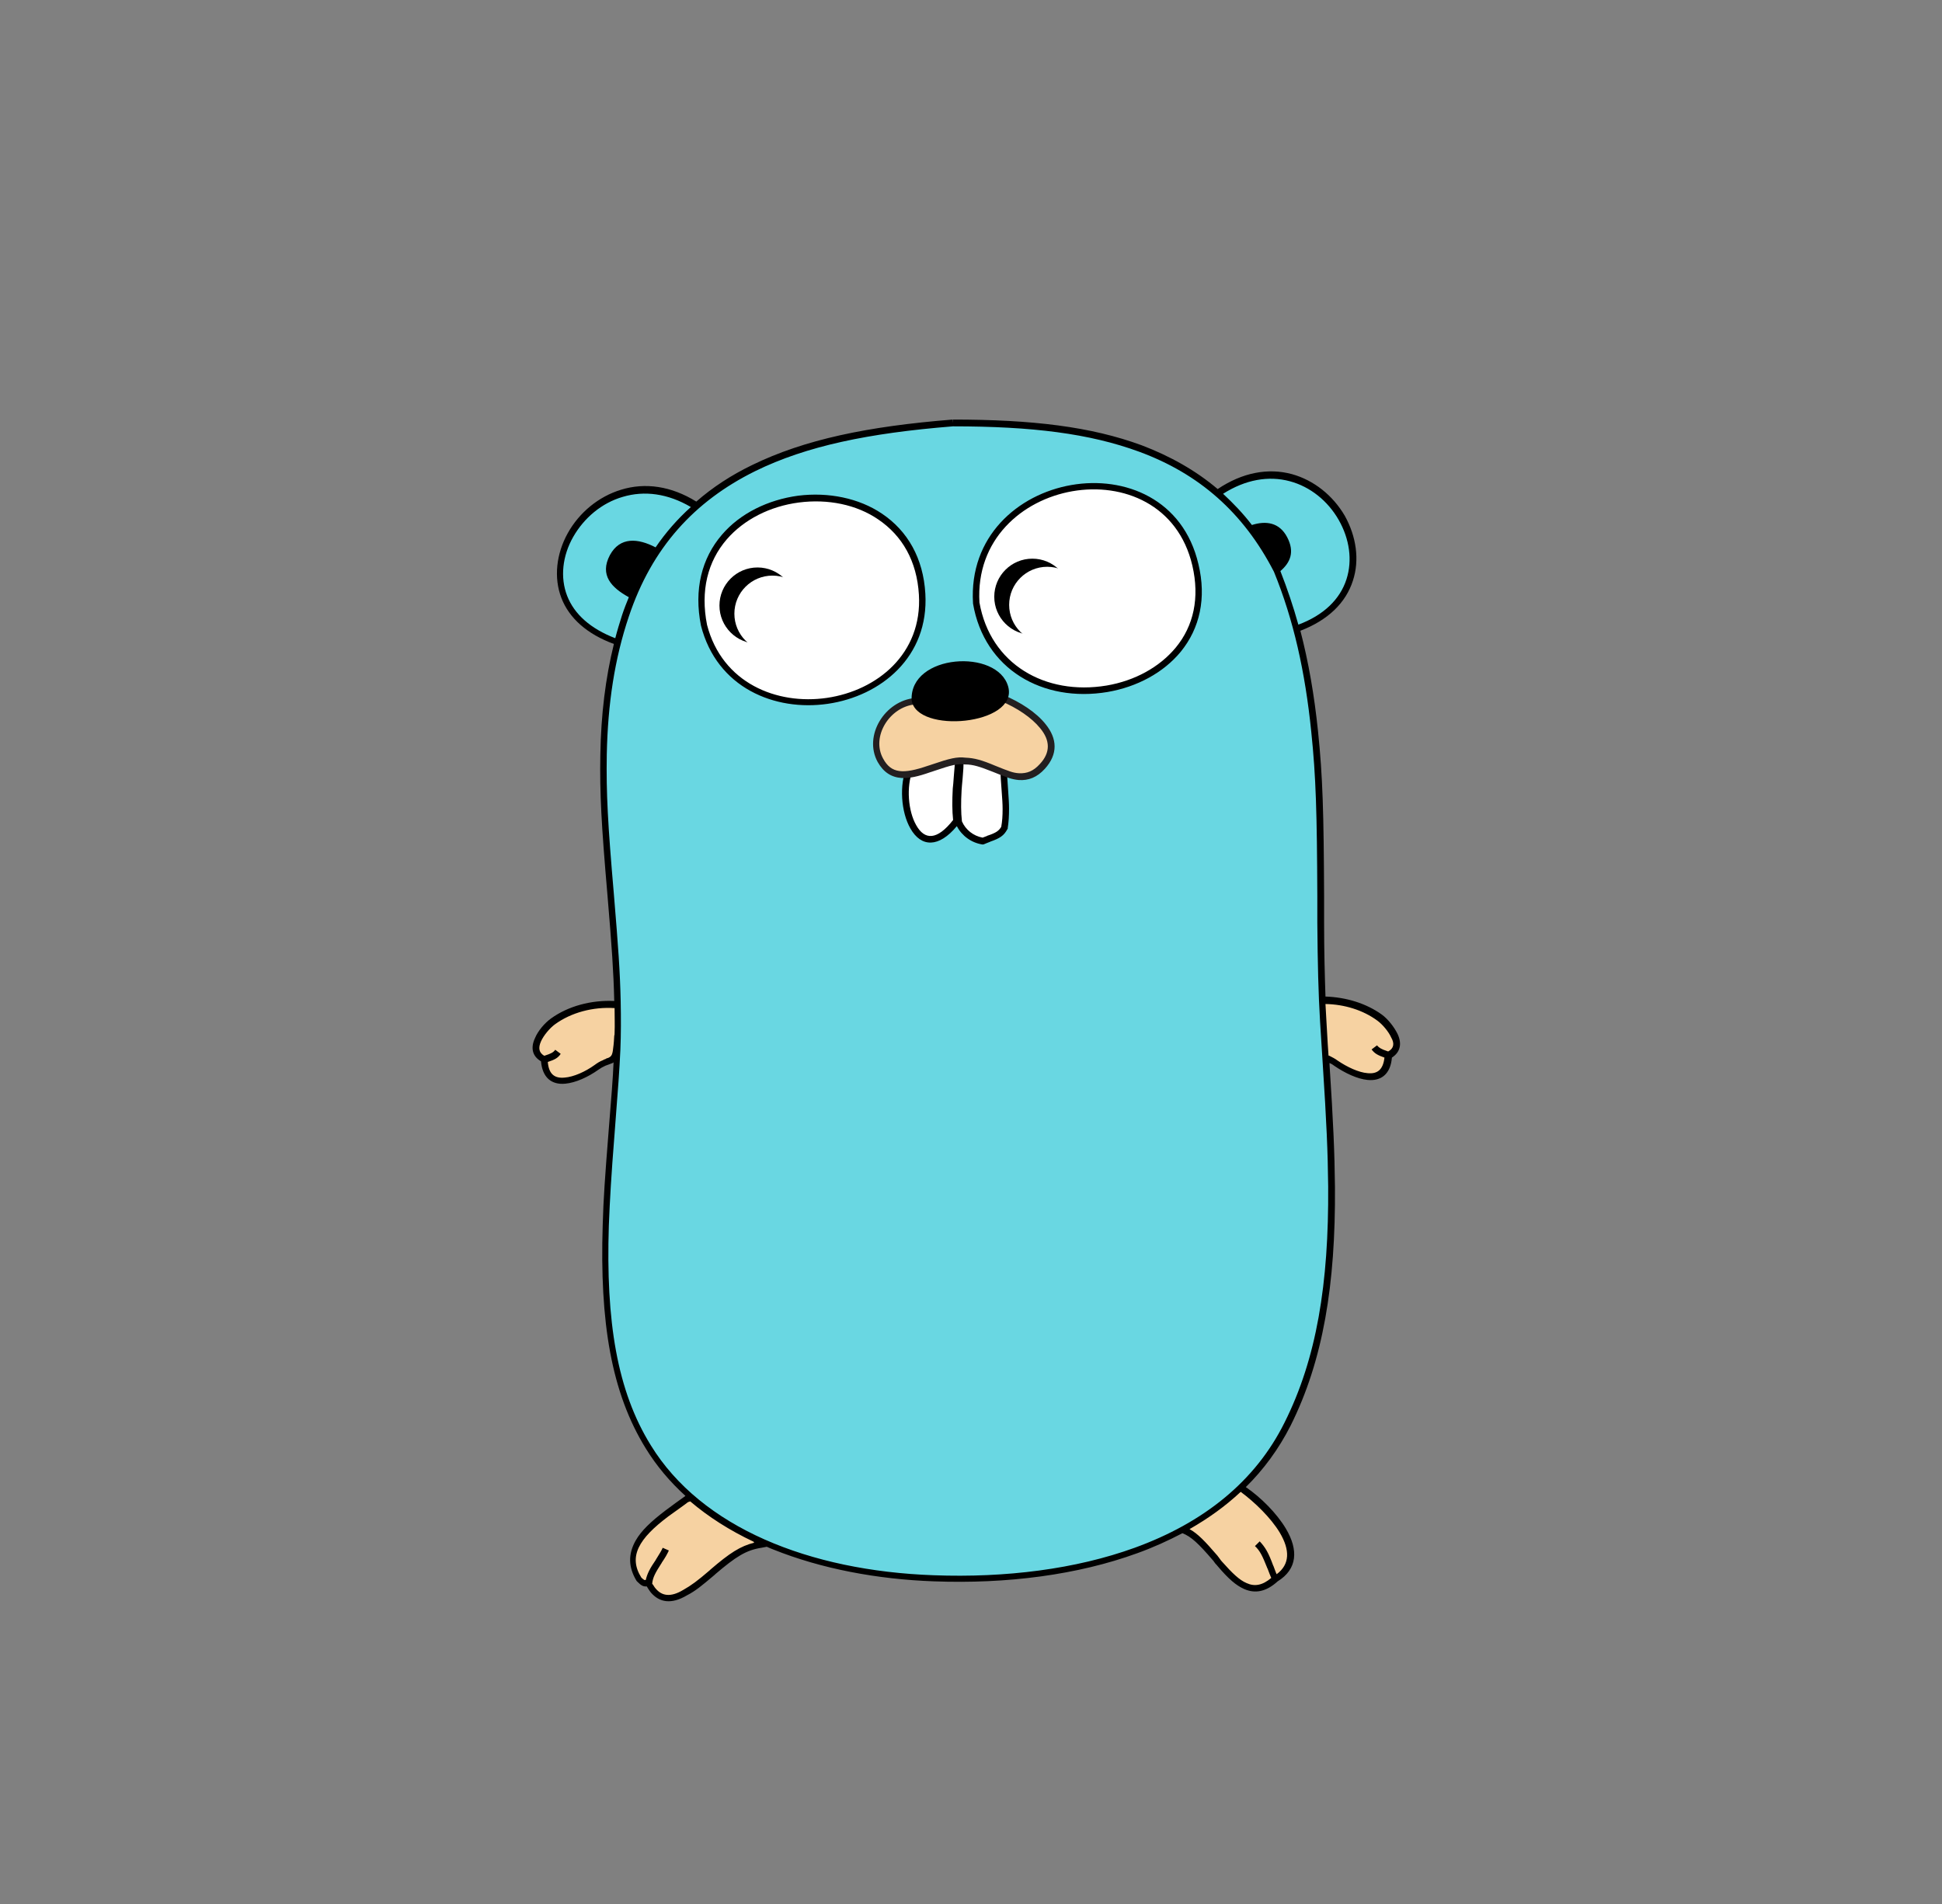 <?xml version="1.0" encoding="UTF-8"?>
<svg width="51px" height="50px" viewBox="0 0 51 50" version="1.1" xmlns="http://www.w3.org/2000/svg" xmlns:xlink="http://www.w3.org/1999/xlink">
    <rect x="0" y="0" width="51" height="50" fill="#808080" stroke="none"/>
    <!-- Generator: Sketch 46.2 (44496) - http://www.bohemiancoding.com/sketch -->
    <title>go-logo@1x</title>
    <desc>Created with Sketch.</desc>
    <defs></defs>
    <g id="Habitat-SaaS-Home-&amp;-Pricing/desktop" stroke="none" stroke-width="1" fill="none" fill-rule="evenodd">
        <g id="Habitat-Web-SaaS-Message-Home-(desktop)-V4" transform="translate(-1026, -738)" fill-rule="nonzero">
            <g id="go" style="mix-blend-mode: luminosity;" transform="translate(1025.624, 738)">
                <g id="go-lang" style="mix-blend-mode: luminosity;">
                    <g id="gopher" transform="translate(14.326, 11)">
                        <path d="M0.329,16.817 C0.374,17.734 1.291,17.307 1.7,17.022 C2.092,16.746 2.208,16.977 2.243,16.443 C2.27,16.087 2.306,15.74 2.288,15.384 C1.692,15.33 1.051,15.473 0.561,15.829 C0.303,16.007 -0.16,16.595 0.329,16.817 L0.329,16.817 Z M18.607,28.088 C19.31,28.524 20.601,29.842 19.541,30.483 C18.526,31.409 17.957,29.459 17.066,29.192 C17.449,28.667 17.93,28.186 18.607,28.088 Z M6.018,29.575 C5.19,29.699 4.727,30.447 4.033,30.83 C3.383,31.213 3.134,30.705 3.08,30.599 C2.982,30.554 2.991,30.643 2.831,30.483 C2.226,29.53 3.454,28.836 4.095,28.364 C4.985,28.186 5.546,28.96 6.018,29.575 L6.018,29.575 Z M22.515,16.701 C22.47,17.618 21.553,17.191 21.144,16.906 C20.752,16.63 20.636,16.862 20.601,16.327 C20.574,15.971 20.538,15.624 20.556,15.268 C21.153,15.215 21.794,15.357 22.283,15.713 C22.533,15.891 23.005,16.479 22.515,16.701 L22.515,16.701 Z" id="Shape" fill="#F6D2A2"></path>
                        <path d="M20.084,5.52 C23.263,4.398 20.779,0.045 18.01,1.967 C16.194,0.41 13.692,0.125 11.066,0.125 C8.493,0.33 6.045,0.801 4.336,2.297 C1.576,0.516 -0.97,4.79 2.27,5.867 C1.362,9.392 2.395,12.989 2.252,16.577 C2.119,19.8 1.273,24.117 3.062,27.011 C4.585,29.486 7.861,30.367 10.559,30.465 C14.004,30.59 18.179,29.744 19.853,26.405 C21.455,23.227 21.01,19.265 20.805,15.838 C20.601,12.375 20.984,8.858 20.084,5.52 L20.084,5.52 Z" id="Shape" fill="#69D7E2"></path>
                        <path d="M22.755,16.158 C22.666,15.971 22.497,15.758 22.337,15.642 C21.927,15.348 21.402,15.188 20.859,15.17 C20.841,14.618 20.823,14.013 20.823,13.247 L20.823,12.553 C20.814,10.363 20.788,9.401 20.663,8.199 C20.565,7.256 20.414,6.383 20.2,5.564 C20.921,5.288 21.393,4.834 21.58,4.247 C21.758,3.704 21.669,3.089 21.367,2.546 C21.055,2.012 20.556,1.611 19.978,1.451 C19.354,1.282 18.678,1.407 18.028,1.843 C17.449,1.353 16.782,0.979 16.034,0.694 C14.707,0.205 13.167,0.018 11.075,0.018 L11.075,0.107 L11.066,0.018 C8.831,0.196 7.176,0.543 5.805,1.211 C5.253,1.478 4.763,1.798 4.336,2.172 C3.677,1.763 2.991,1.665 2.359,1.861 C1.772,2.039 1.264,2.457 0.961,3 C0.659,3.543 0.588,4.167 0.792,4.701 C0.997,5.235 1.469,5.653 2.172,5.911 C1.95,6.811 1.834,7.763 1.816,8.814 C1.798,9.838 1.843,10.657 2.003,12.508 C2.119,13.888 2.163,14.52 2.181,15.286 C1.576,15.259 0.97,15.42 0.516,15.749 C0.356,15.865 0.178,16.069 0.098,16.265 C-0.018,16.515 0.027,16.737 0.258,16.871 C0.294,17.298 0.534,17.494 0.899,17.458 C1.166,17.432 1.487,17.289 1.763,17.093 C1.821,17.051 1.884,17.015 1.95,16.986 C1.976,16.977 1.994,16.969 2.021,16.96 C2.021,16.96 2.074,16.942 2.092,16.933 C2.119,16.924 2.146,16.915 2.163,16.897 C2.146,17.316 2.11,17.752 2.03,18.749 C1.941,19.871 1.896,20.485 1.878,21.171 C1.798,23.717 2.101,25.569 3.009,27.037 C3.294,27.5 3.641,27.91 4.051,28.284 C3.971,28.337 3.632,28.587 3.525,28.667 C3.152,28.952 2.893,29.192 2.742,29.459 C2.546,29.806 2.546,30.153 2.769,30.518 L2.778,30.527 L2.787,30.536 C2.884,30.634 2.938,30.661 3.009,30.661 L3.036,30.661 C3.045,30.679 3.054,30.688 3.063,30.705 C3.089,30.75 3.116,30.786 3.143,30.821 C3.365,31.079 3.677,31.142 4.095,30.892 C4.318,30.777 4.478,30.643 4.816,30.358 L4.834,30.34 C5.377,29.877 5.644,29.708 6.045,29.646 L6.187,29.619 C6.241,29.646 6.294,29.664 6.356,29.69 C7.621,30.198 9.089,30.474 10.576,30.527 C12.499,30.599 14.351,30.358 15.918,29.788 C16.336,29.637 16.728,29.459 17.102,29.263 C17.333,29.352 17.529,29.539 17.903,29.975 C17.921,29.993 17.921,29.993 17.93,30.011 C17.948,30.029 17.948,30.038 17.957,30.047 C17.974,30.073 18.001,30.091 18.019,30.118 C18.313,30.465 18.509,30.634 18.731,30.732 C19.025,30.857 19.31,30.794 19.604,30.527 C20.12,30.207 20.156,29.708 19.817,29.139 C19.577,28.738 19.159,28.319 18.767,28.052 C19.23,27.598 19.63,27.055 19.942,26.441 C20.797,24.732 21.126,22.738 21.108,20.174 C21.099,19.265 21.064,18.473 20.966,16.96 L20.966,16.915 C21.01,16.933 21.055,16.96 21.099,16.995 C21.375,17.182 21.696,17.334 21.963,17.36 C22.328,17.396 22.568,17.2 22.604,16.773 C22.826,16.63 22.871,16.408 22.755,16.158 L22.755,16.158 Z M19.924,1.638 C20.458,1.781 20.921,2.154 21.206,2.653 C21.491,3.152 21.571,3.712 21.411,4.211 C21.242,4.736 20.815,5.155 20.147,5.404 C20.014,4.927 19.856,4.458 19.675,3.997 C19.933,3.775 20.058,3.499 19.853,3.107 C19.648,2.715 19.292,2.671 18.927,2.787 C18.696,2.484 18.438,2.217 18.17,1.967 C18.758,1.594 19.363,1.487 19.924,1.638 L19.924,1.638 Z M0.944,4.647 C0.757,4.166 0.819,3.597 1.104,3.098 C1.389,2.6 1.852,2.208 2.404,2.048 C2.974,1.878 3.588,1.959 4.193,2.315 C3.843,2.629 3.532,2.985 3.267,3.374 C2.804,3.134 2.333,3.089 2.066,3.579 C1.79,4.104 2.11,4.434 2.564,4.683 C2.502,4.834 2.439,4.994 2.386,5.155 C2.324,5.35 2.261,5.555 2.208,5.76 C1.558,5.511 1.131,5.128 0.944,4.647 L0.944,4.647 Z M2.021,16.782 C2.012,16.782 1.959,16.799 1.959,16.808 C1.932,16.817 1.905,16.826 1.879,16.844 C1.807,16.871 1.736,16.915 1.665,16.968 C1.416,17.147 1.113,17.28 0.881,17.298 C0.614,17.325 0.463,17.209 0.436,16.888 C0.623,16.826 0.703,16.782 0.775,16.675 L0.632,16.568 C0.579,16.639 0.525,16.666 0.365,16.719 C0.356,16.719 0.356,16.719 0.347,16.728 C0.205,16.648 0.178,16.523 0.258,16.345 C0.33,16.185 0.49,15.998 0.623,15.9 C1.051,15.589 1.62,15.437 2.19,15.473 C2.19,15.695 2.199,15.918 2.19,16.132 C2.19,16.158 2.19,16.176 2.181,16.203 C2.172,16.327 2.172,16.381 2.163,16.443 C2.137,16.701 2.119,16.737 2.021,16.782 L2.021,16.782 Z M4.71,30.216 L4.692,30.234 C4.362,30.518 4.202,30.634 3.997,30.75 C3.659,30.955 3.428,30.91 3.267,30.714 C3.241,30.687 3.223,30.652 3.205,30.625 C3.196,30.616 3.187,30.599 3.178,30.59 L3.178,30.581 C3.196,30.42 3.259,30.305 3.419,30.055 C3.428,30.046 3.428,30.046 3.428,30.038 C3.526,29.895 3.57,29.815 3.615,29.717 L3.454,29.646 C3.419,29.726 3.374,29.797 3.285,29.94 C3.276,29.949 3.276,29.949 3.276,29.958 C3.116,30.189 3.045,30.331 3.009,30.492 L3,30.492 L2.973,30.492 C2.956,30.483 2.929,30.465 2.893,30.429 C2.546,29.877 2.822,29.406 3.606,28.818 C3.704,28.747 4.033,28.515 4.122,28.444 C4.14,28.444 4.158,28.435 4.175,28.426 C4.656,28.836 5.217,29.192 5.84,29.486 C5.84,29.495 5.849,29.504 5.858,29.512 C5.493,29.601 5.208,29.788 4.71,30.216 L4.71,30.216 Z M19.657,29.245 C19.933,29.708 19.924,30.082 19.577,30.34 C19.55,30.287 19.533,30.225 19.497,30.136 C19.497,30.127 19.497,30.127 19.488,30.118 C19.363,29.779 19.283,29.637 19.132,29.477 L19.007,29.601 C19.141,29.726 19.203,29.86 19.328,30.171 C19.328,30.18 19.328,30.18 19.337,30.189 C19.381,30.305 19.408,30.376 19.435,30.438 C19.203,30.634 18.998,30.67 18.785,30.572 C18.598,30.492 18.42,30.322 18.135,30.002 C18.117,29.984 18.099,29.958 18.081,29.931 C18.073,29.922 18.064,29.913 18.055,29.895 C18.037,29.877 18.037,29.877 18.028,29.86 C17.699,29.477 17.503,29.272 17.289,29.156 C17.788,28.871 18.233,28.551 18.633,28.177 C19.007,28.453 19.426,28.862 19.657,29.245 L19.657,29.245 Z M19.782,26.361 C19.016,27.901 17.663,28.987 15.847,29.646 C14.298,30.207 12.464,30.438 10.568,30.367 C7.3,30.251 4.469,29.112 3.143,26.957 C2.253,25.524 1.959,23.699 2.039,21.188 C2.066,20.503 2.101,19.889 2.19,18.767 C2.288,17.503 2.315,17.138 2.342,16.568 C2.359,16.158 2.359,15.74 2.35,15.295 C2.333,14.511 2.288,13.888 2.172,12.49 C2.012,10.639 1.968,9.829 1.985,8.814 C2.012,7.478 2.19,6.303 2.564,5.19 C3.169,3.383 4.282,2.163 5.885,1.371 C7.229,0.712 8.858,0.374 11.075,0.196 C13.149,0.196 14.663,0.383 15.971,0.864 C17.538,1.442 18.704,2.457 19.506,4.015 C20.022,5.279 20.325,6.641 20.485,8.208 C20.61,9.401 20.636,10.363 20.645,12.544 L20.645,13.238 C20.654,14.315 20.672,15.072 20.717,15.829 C20.734,16.123 20.743,16.247 20.788,16.951 C20.886,18.464 20.921,19.248 20.93,20.156 C20.948,22.711 20.627,24.678 19.782,26.361 L19.782,26.361 Z M22.506,16.612 C22.497,16.612 22.488,16.603 22.479,16.603 C22.319,16.55 22.266,16.514 22.212,16.452 L22.07,16.559 C22.15,16.666 22.23,16.71 22.408,16.773 C22.373,17.093 22.221,17.209 21.963,17.182 C21.732,17.164 21.429,17.022 21.18,16.853 C21.108,16.799 21.037,16.764 20.966,16.728 C20.957,16.728 20.948,16.719 20.939,16.719 C20.904,16.23 20.904,16.105 20.886,15.847 L20.859,15.366 C21.358,15.375 21.847,15.526 22.221,15.802 C22.355,15.9 22.515,16.087 22.586,16.247 C22.675,16.399 22.657,16.532 22.506,16.612 L22.506,16.612 Z" id="Shape" fill="#000000"></path>
                        <path d="M12.416,9.306 C12.425,9.76 12.514,10.258 12.434,10.739 C12.309,10.971 12.077,10.998 11.873,11.086 C11.588,11.042 11.347,10.855 11.232,10.588 C11.16,10.045 11.249,9.528 11.276,8.985 C11.276,8.968 11.614,8.994 11.917,9.083 C12.175,9.163 12.416,9.297 12.416,9.306 L12.416,9.306 Z M9.896,9.342 C9.647,10.285 10.226,11.825 11.178,10.561 C11.107,10.027 11.187,9.511 11.214,8.985 C11.223,8.941 9.905,9.279 9.896,9.342 L9.896,9.342 Z" id="Shape" fill="#FFFFFF"></path>
                        <path d="M12.523,9.724 C12.505,9.457 12.496,9.35 12.496,9.217 L12.496,9.155 L12.434,9.137 L11.312,8.79 L11.312,8.727 L11.196,8.754 L11.187,8.754 L11.187,8.763 L9.923,9.083 L9.878,9.092 L9.861,9.137 C9.665,9.609 9.709,10.321 9.959,10.757 C10.243,11.256 10.706,11.264 11.178,10.695 C11.312,10.952 11.56,11.131 11.846,11.176 L11.873,11.176 L11.899,11.167 C11.935,11.149 11.971,11.14 12.033,11.113 C12.042,11.113 12.042,11.113 12.051,11.104 C12.309,11.015 12.416,10.944 12.505,10.775 L12.514,10.766 L12.514,10.748 C12.54,10.588 12.549,10.419 12.549,10.232 C12.549,10.098 12.54,9.974 12.523,9.724 L12.523,9.724 Z M11.098,9.395 C11.089,9.555 11.08,9.618 11.071,9.707 C11.054,10.036 11.054,10.285 11.08,10.534 C10.662,11.069 10.333,11.069 10.11,10.668 C9.896,10.294 9.852,9.662 10.012,9.244 L11.134,8.959 C11.125,9.074 11.116,9.19 11.098,9.395 L11.098,9.395 Z M12.344,10.713 C12.282,10.819 12.202,10.873 11.988,10.944 C11.979,10.944 11.979,10.944 11.971,10.953 C11.917,10.971 11.882,10.989 11.855,10.997 C11.614,10.953 11.41,10.793 11.312,10.57 C11.285,10.33 11.285,10.08 11.303,9.751 C11.312,9.662 11.312,9.6 11.33,9.439 C11.347,9.235 11.356,9.11 11.356,8.994 L12.327,9.288 C12.327,9.404 12.336,9.511 12.353,9.742 C12.371,9.983 12.38,10.107 12.38,10.25 C12.38,10.419 12.371,10.57 12.344,10.713 Z" id="Shape" fill="#000000"></path>
                        <g id="Group" transform="translate(4.333, 1.964)">
                            <path d="M0.205,3.463 C1.024,6.65 6.125,5.831 5.929,2.635 C5.698,-1.193 -0.579,-0.454 0.205,3.463" id="Shape" fill="#FFFFFF"></path>
                            <path d="M6.018,2.626 C5.965,1.7 5.555,0.979 4.879,0.525 C4.273,0.116 3.472,-0.045 2.68,0.053 C1.887,0.16 1.157,0.516 0.677,1.077 C0.142,1.7 -0.062,2.519 0.125,3.463 L0.205,3.445 L0.125,3.463 C0.961,6.739 6.214,5.947 6.018,2.626 L6.018,2.626 Z M0.285,3.445 C0.107,2.546 0.303,1.781 0.801,1.202 C1.255,0.677 1.941,0.33 2.698,0.232 C3.454,0.134 4.211,0.285 4.781,0.677 C5.413,1.104 5.796,1.772 5.849,2.653 C6.036,5.76 1.077,6.508 0.285,3.445 L0.285,3.445 Z" id="Shape" fill="#000000"></path>
                            <ellipse id="Oval" fill="#000000" cx="1.611" cy="2.938" rx="1" ry="1"></ellipse>
                            <ellipse id="Oval" fill="#FFFFFF" cx="2.003" cy="3.152" rx="1" ry="1"></ellipse>
                        </g>
                        <g id="Group" transform="translate(11.585, 1.617)">
                            <path d="M0.107,3.214 C0.739,6.873 6.722,5.902 5.858,2.217 C5.083,-1.095 -0.107,-0.178 0.107,3.214" id="Shape" fill="#FFFFFF"></path>
                            <path d="M5.938,2.199 C5.146,-1.211 -0.196,-0.276 0.018,3.223 L0.018,3.232 C0.312,4.959 1.852,5.84 3.552,5.555 C4.327,5.422 5.021,5.048 5.475,4.496 C5.974,3.882 6.152,3.089 5.938,2.199 Z M5.342,4.389 C4.914,4.905 4.264,5.261 3.525,5.386 C1.914,5.653 0.472,4.825 0.187,3.205 C-0.009,-0.089 5.03,-0.97 5.778,2.235 C5.974,3.08 5.813,3.819 5.342,4.389 Z" id="Shape" fill="#000000"></path>
                            <ellipse id="Oval" fill="#000000" cx="1.576" cy="3.054" rx="1" ry="1"></ellipse>
                            <ellipse id="Oval" fill="#FFFFFF" cx="1.967" cy="3.267" rx="1" ry="1"></ellipse>
                        </g>
                        <g id="Group" transform="translate(8.937, 6.346)">
                            <path d="M1.143,1.073 C0.439,1.135 -0.13,1.963 0.235,2.622 C0.715,3.494 1.792,2.542 2.46,2.631 C3.235,2.649 3.867,3.45 4.481,2.773 C5.167,2.025 4.187,1.295 3.413,0.975 L1.143,1.073 Z" id="Shape" fill="#F6D2A2"></path>
                            <path d="M4.57,1.669 C4.33,1.366 3.911,1.09 3.457,0.903 L3.439,0.895 L3.422,0.895 L1.143,0.984 C0.35,1.055 -0.219,1.972 0.163,2.666 C0.315,2.933 0.519,3.067 0.795,3.085 C1,3.094 1.214,3.049 1.543,2.933 C1.57,2.924 1.606,2.915 1.65,2.898 C2.095,2.746 2.273,2.702 2.451,2.729 L2.46,2.729 C2.674,2.729 2.852,2.791 3.19,2.924 C3.564,3.076 3.68,3.12 3.867,3.138 C4.125,3.156 4.348,3.067 4.552,2.844 C4.9,2.461 4.882,2.052 4.57,1.669 L4.57,1.669 Z M4.419,2.72 C4.25,2.907 4.08,2.969 3.876,2.96 C3.715,2.951 3.609,2.907 3.253,2.764 C2.896,2.613 2.701,2.56 2.469,2.551 C2.247,2.524 2.06,2.568 1.588,2.729 C1.543,2.746 1.508,2.755 1.481,2.764 C0.831,2.987 0.519,2.969 0.306,2.577 C-0.015,1.999 0.475,1.215 1.143,1.153 L3.395,1.064 C3.822,1.242 4.205,1.5 4.428,1.776 C4.695,2.096 4.704,2.417 4.419,2.72 L4.419,2.72 Z" id="Shape" fill="#231F20"></path>
                            <path d="M3.591,0.69 C3.315,-0.325 1,-0.174 1.054,1.037 C1.169,1.936 3.858,1.696 3.591,0.69 Z" id="Shape" fill="#000000"></path>
                        </g>
                    </g>
                </g>
            </g>
        </g>
    </g>
</svg>